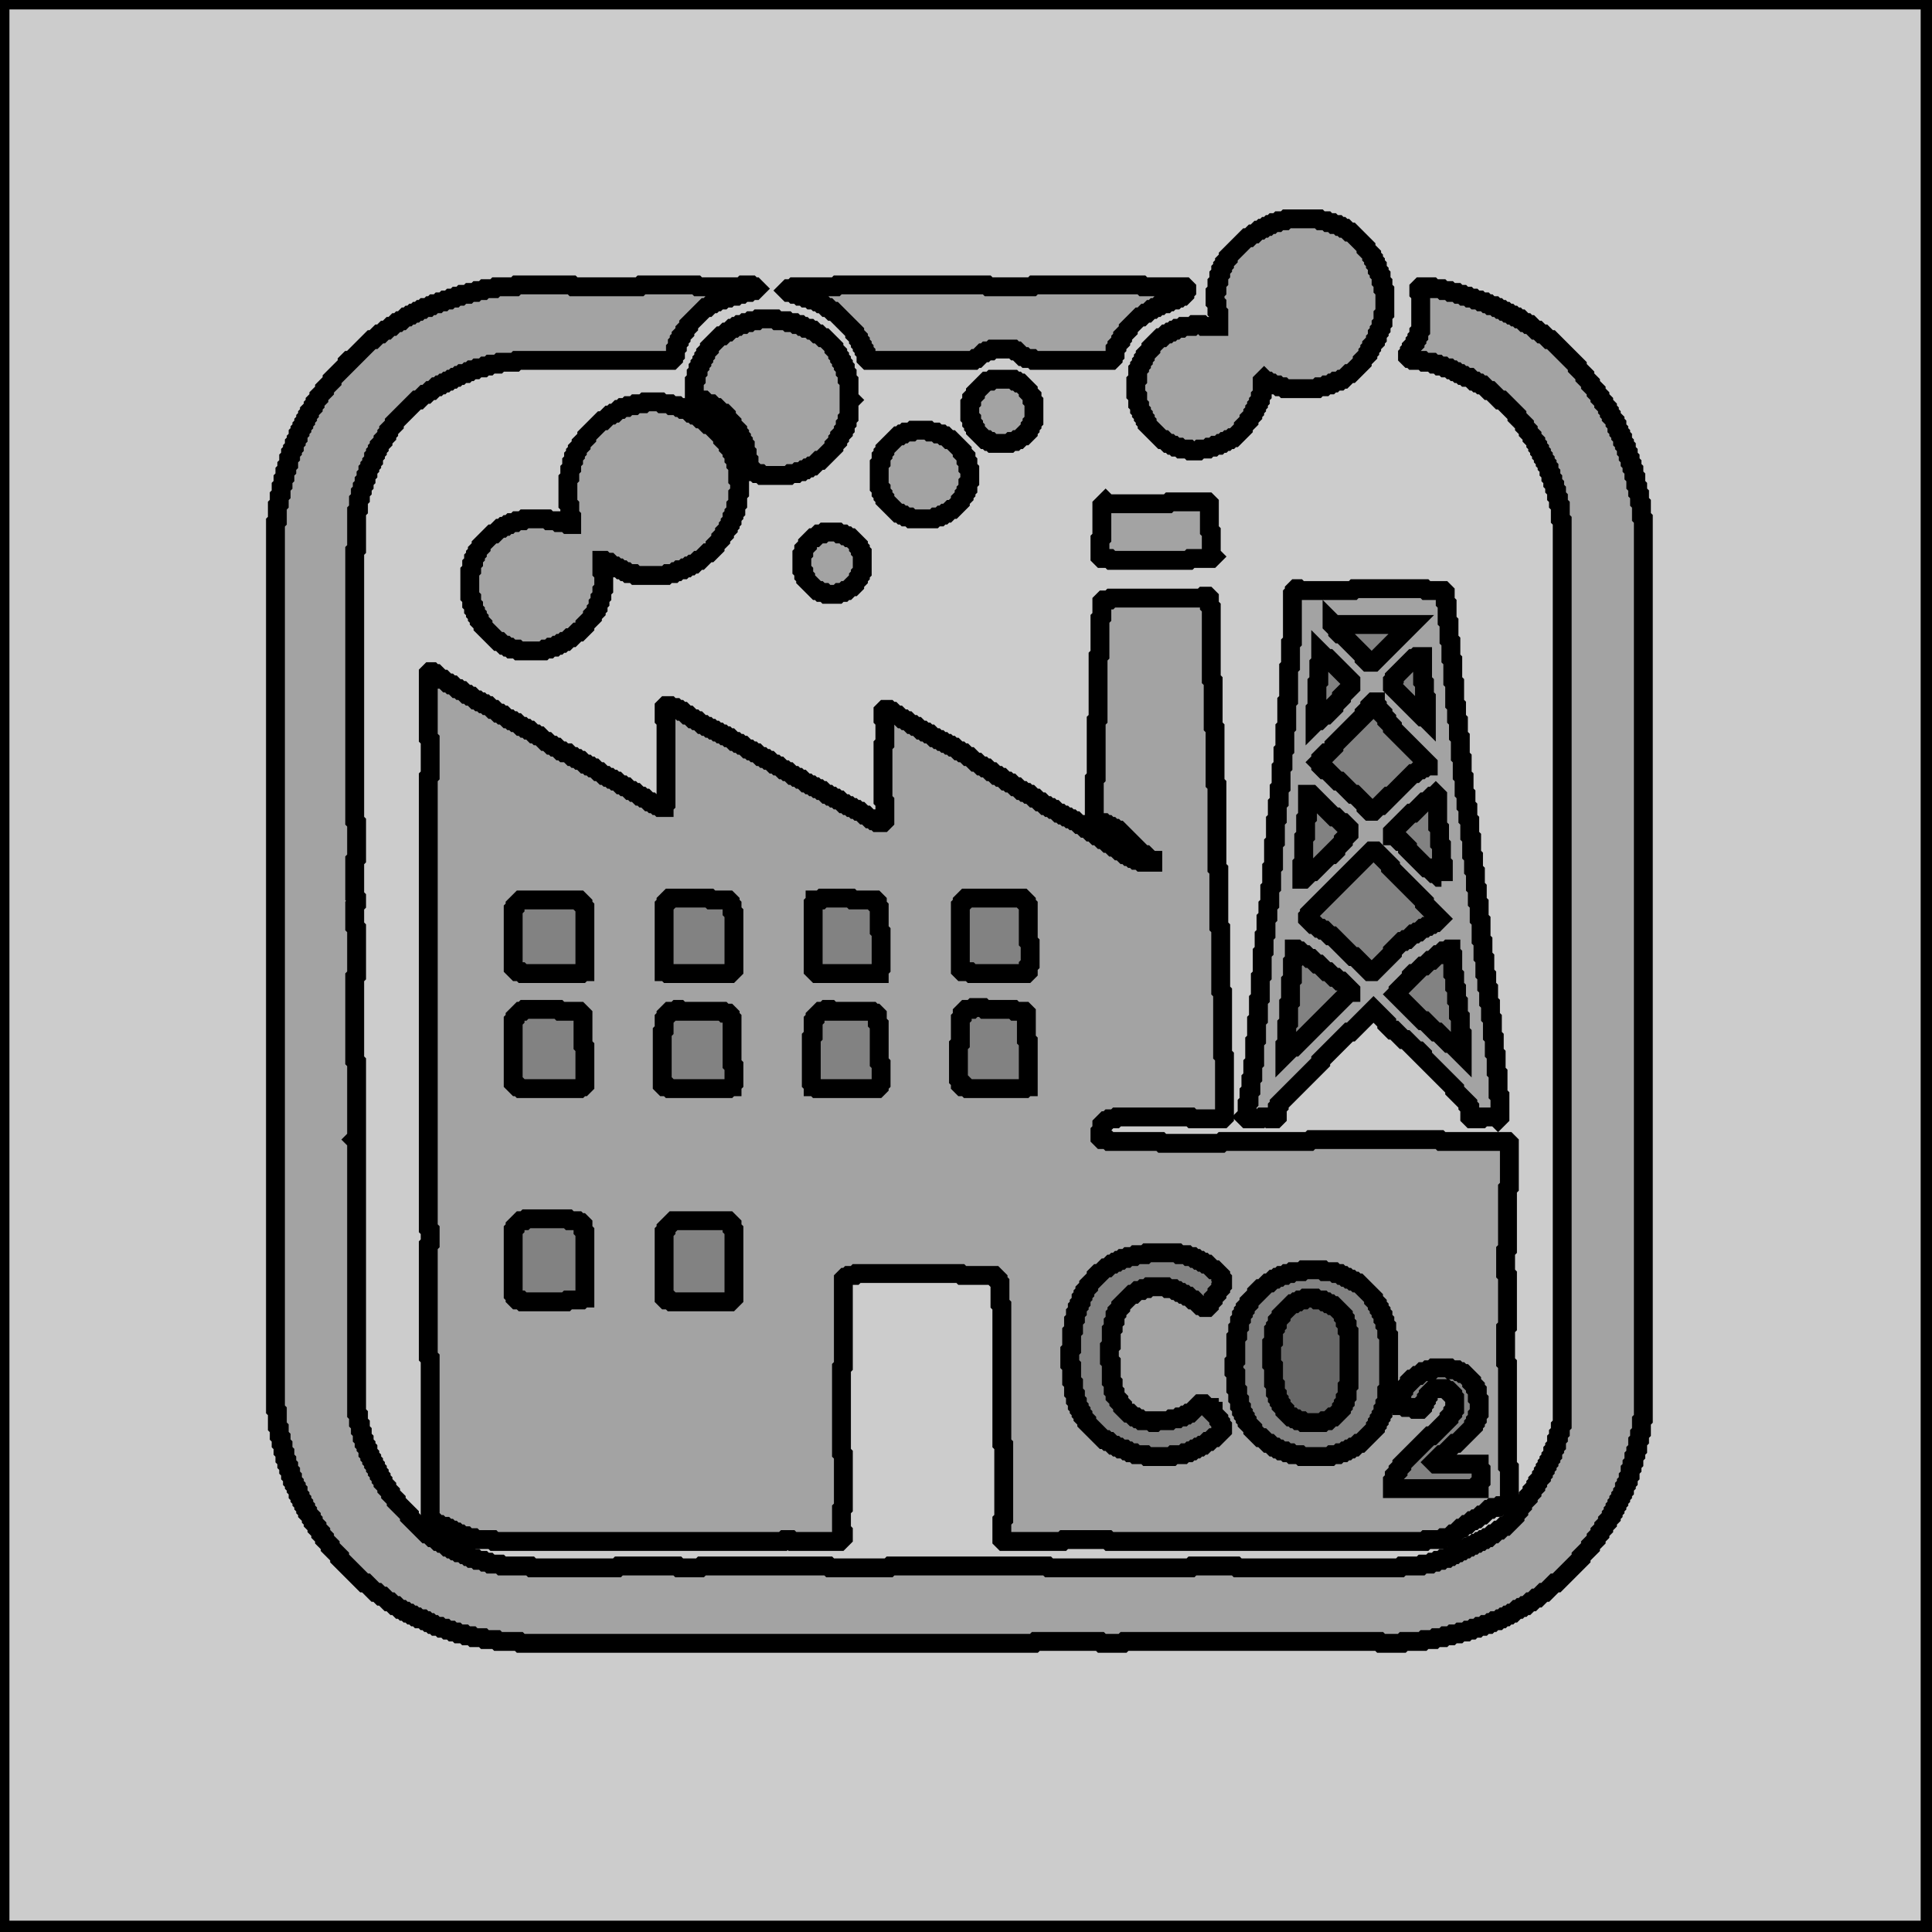 <?xml version="1.0" encoding="utf-8" ?>
<svg baseProfile="tiny" height="1024" version="1.2" width="1024" xmlns="http://www.w3.org/2000/svg" xmlns:ev="http://www.w3.org/2001/xml-events" xmlns:xlink="http://www.w3.org/1999/xlink"><defs /><rect fill="#fff" height="1024" width="1024" x="0" y="0" /><polygon fill="#000" fill-opacity="0.2" points="760,725 759,726 757,726 756,727 754,727 752,729 751,729 749,731 748,731 747,732 747,733 744,736 744,737 743,738 743,745 744,745 745,746 749,746 750,747 753,747 754,746 754,745 755,744 755,743 756,742 756,741 757,740 757,739 760,736 766,736 767,737 768,737 770,739 770,740 771,741 771,747 770,748 770,749 768,751 768,752 759,761 758,761 743,776 743,777 741,779 741,780 739,782 739,784 738,785 738,789 784,789 784,786 785,785 785,779 784,778 784,776 761,776 760,775 764,771 765,771 771,765 772,765 781,756 781,755 782,754 782,753 783,752 783,750 784,749 784,742 783,741 783,737 782,736 782,735 780,733 780,732 776,728 775,728 774,727 773,727 772,726 769,726 768,725" stroke="#000" stroke-width="10" /><polygon fill="#000" fill-opacity="0.2" points="691,673 690,674 685,674 684,675 682,675 681,676 679,676 678,677 677,677 676,678 675,678 673,680 672,680 669,683 668,683 666,685 666,686 662,690 662,691 660,693 660,694 659,695 659,696 658,697 658,699 657,700 657,703 656,704 656,708 655,709 655,721 654,722 654,727 655,728 655,736 656,737 656,741 657,742 657,745 658,746 658,748 659,749 659,750 660,751 660,752 661,753 661,754 664,757 664,758 668,762 669,762 672,765 673,765 675,767 676,767 677,768 678,768 679,769 681,769 682,770 684,770 685,771 689,771 690,772 705,772 706,771 709,771 710,770 712,770 713,769 714,769 715,768 716,768 717,767 718,767 720,765 721,765 729,757 729,756 730,755 730,754 731,753 731,752 732,751 732,750 733,749 733,747 734,746 734,744 735,743 735,737 736,736 736,708 735,707 735,703 734,702 734,700 733,699 733,697 732,696 732,695 731,694 731,693 730,692 730,691 728,689 728,688 720,680 719,680 718,679 717,679 716,678 715,678 714,677 713,677 712,676 711,676 710,675 708,675 707,674 702,674 701,673" stroke="#000" stroke-width="10" /><polygon fill="#000" fill-opacity="0.2" points="691,689 692,688 697,688 698,689 701,689 702,690 703,690 704,691 705,691 706,692 707,692 712,697 712,698 713,699 713,701 714,702 714,705 715,706 715,734 714,735 714,740 713,741 713,743 712,744 712,745 711,746 711,747 707,751 706,751 704,753 702,753 701,754 691,754 690,753 688,753 687,752 686,752 685,751 684,751 681,748 681,747 679,745 679,744 678,743 678,742 677,741 677,739 676,738 676,734 675,733 675,724 674,723 674,712 675,711 675,705 676,704 676,703 677,702 677,700 679,698 679,697 685,691 686,691 687,690 688,690 689,689" stroke="#000" stroke-width="10" /><polygon fill="#000" fill-opacity="0.2" points="608,664 607,665 602,665 601,666 598,666 597,667 595,667 594,668 593,668 592,669 591,669 590,670 589,670 587,672 586,672 583,675 582,675 581,676 581,677 577,681 577,682 575,684 575,685 574,686 574,687 573,688 573,690 572,691 572,692 571,693 571,695 570,696 570,699 569,700 569,705 568,706 568,715 567,716 567,723 568,724 568,732 569,733 569,738 570,739 570,742 571,743 571,745 572,746 572,747 573,748 573,749 574,750 574,751 576,753 576,754 585,763 586,763 587,764 588,764 590,766 591,766 592,767 593,767 594,768 596,768 597,769 598,769 599,770 601,770 602,771 607,771 608,772 621,772 622,771 627,771 628,770 630,770 631,769 632,769 633,768 634,768 635,767 636,767 637,766 638,766 640,764 641,764 643,762 644,762 648,758 648,756 647,755 647,754 646,753 646,752 643,749 643,748 642,748 641,747 641,746 640,746 638,744 636,744 631,749 630,749 629,750 628,750 627,751 625,751 624,752 621,752 620,753 613,753 612,754 611,754 610,753 605,753 604,752 603,752 602,751 601,751 599,749 598,749 595,746 595,745 593,743 593,742 591,740 591,738 590,737 590,733 589,732 589,722 588,721 588,714 589,713 589,705 590,704 590,701 591,700 591,697 592,696 592,695 594,693 594,692 600,686 601,686 603,684 605,684 606,683 608,683 609,682 618,682 619,683 622,683 623,684 624,684 625,685 626,685 627,686 628,686 629,687 630,687 632,689 633,689 636,692 637,692 638,693 640,693 641,692 641,691 643,689 643,688 645,686 645,685 647,683 647,682 648,681 648,678 647,677 647,676 644,673 643,673 640,670 639,670 638,669 637,669 636,668 635,668 634,667 633,667 632,666 630,666 629,665 625,665 624,664" stroke="#000" stroke-width="10" /><polygon fill="#000" fill-opacity="0.2" points="357,647 353,651 353,652 352,653 352,688 353,689 355,689 356,690 387,690 389,688 389,652 388,651 388,649 386,647" stroke="#000" stroke-width="10" /><polygon fill="#000" fill-opacity="0.2" points="279,646 278,647 276,647 273,650 273,651 272,652 272,686 273,687 273,688 274,689 276,689 277,690 300,690 301,689 308,689 309,688 310,688 310,653 309,652 309,649 308,648 307,648 306,647 302,647 301,646" stroke="#000" stroke-width="10" /><polygon fill="#000" fill-opacity="0.2" points="438,535 437,536 435,536 432,539 432,540 431,541 431,549 430,550 430,574 431,575 431,576 432,576 433,577 465,577 466,576 466,575 467,574 467,564 466,563 466,543 465,542 465,538 464,537 463,537 462,536 441,536 440,535" stroke="#000" stroke-width="10" /><polygon fill="#000" fill-opacity="0.2" points="359,535 358,536 355,536 353,538 353,539 352,540 352,546 351,547 351,575 352,576 354,576 355,577 386,577 387,576 388,576 388,575 389,574 389,565 388,564 388,540 387,539 387,538 386,537 384,537 383,536 361,536 360,535" stroke="#000" stroke-width="10" /><polygon fill="#000" fill-opacity="0.2" points="278,535 277,536 276,536 273,539 273,540 272,541 272,574 274,576 275,576 276,577 307,577 308,576 309,576 310,575 310,555 309,554 309,538 307,536 297,536 296,535" stroke="#000" stroke-width="10" /><polygon fill="#000" fill-opacity="0.2" points="516,534 515,535 512,535 510,537 510,539 509,540 509,553 508,554 508,572 509,573 509,575 510,576 512,576 513,577 543,577 544,576 545,576 545,552 544,551 544,537 543,536 538,536 537,535 522,535 521,534" stroke="#000" stroke-width="10" /><polygon fill="#000" fill-opacity="0.2" points="768,503 767,504 765,504 763,506 762,506 759,509 758,509 755,512 754,512 750,516 749,516 748,517 748,518 741,525 741,526 740,527 754,541 755,541 761,547 762,547 768,553 769,553 775,559 775,548 774,547 774,539 773,538 773,531 772,530 772,524 771,523 771,517 770,516 770,506 769,505 769,503" stroke="#000" stroke-width="10" /><polygon fill="#000" fill-opacity="0.2" points="686,503 686,509 685,510 685,519 684,520 684,531 683,532 683,542 682,543 682,553 681,554 681,559 685,555 686,555 715,526 716,526 716,525 711,520 710,520 708,518 707,518 704,515 703,515 699,511 698,511 695,508 694,508 692,506 691,506 689,504 688,504 687,503" stroke="#000" stroke-width="10" /><polygon fill="#000" fill-opacity="0.2" points="276,477 273,480 273,481 272,482 272,513 274,515 276,515 277,516 308,516 309,515 310,515 310,481 309,480 309,479 307,477" stroke="#000" stroke-width="10" /><polygon fill="#000" fill-opacity="0.2" points="512,476 510,478 510,479 509,480 509,514 510,515 514,515 515,516 544,516 545,515 545,512 546,511 546,500 545,499 545,480 544,479 544,478 542,476" stroke="#000" stroke-width="10" /><polygon fill="#000" fill-opacity="0.2" points="436,476 435,477 432,477 432,478 431,479 431,514 433,516 466,516 466,514 467,513 467,494 466,493 466,481 465,480 465,478 464,477 452,477 451,476" stroke="#000" stroke-width="10" /><polygon fill="#000" fill-opacity="0.2" points="355,476 353,478 353,479 352,480 352,515 353,515 354,516 387,516 389,514 389,484 388,483 388,480 387,479 387,478 386,477 377,477 376,476" stroke="#000" stroke-width="10" /><polygon fill="#000" fill-opacity="0.2" points="727,451 694,484 694,485 693,486 693,487 696,490 697,490 699,492 700,492 701,493 702,493 705,496 706,496 717,507 718,507 726,515 728,515 738,505 738,504 743,499 744,499 745,498 746,498 749,495 750,495 751,494 752,494 754,492 755,492 756,491 757,491 758,490 759,490 760,489 761,489 763,487 755,479 755,478 737,460 737,459 729,451" stroke="#000" stroke-width="10" /><polygon fill="#000" fill-opacity="0.2" points="761,421 760,422 759,422 756,425 755,425 749,431 748,431 738,441 738,443 739,443 742,446 743,446 746,449 746,450 756,460 757,460 760,463 761,463 763,465 764,465 765,466 765,467 765,458 764,457 764,448 763,447 763,439 762,438 762,422" stroke="#000" stroke-width="10" /><polygon fill="#000" fill-opacity="0.2" points="693,421 693,433 692,434 692,443 691,444 691,457 690,458 690,466 691,466 695,462 696,462 705,453 706,453 708,451 708,450 712,446 712,445 715,442 715,439 712,436 711,436 708,433 707,433 695,421" stroke="#000" stroke-width="10" /><polygon fill="#000" fill-opacity="0.2" points="728,372 726,374 726,375 723,378 723,379 707,395 707,396 704,399 703,399 700,402 700,403 699,404 700,405 700,406 702,408 703,408 709,414 710,414 717,421 718,421 724,427 724,428 726,430 728,430 731,427 732,427 734,425 734,424 736,422 737,422 749,410 750,410 752,408 753,408 754,407 755,407 756,406 757,406 757,405 738,386 738,385 735,382 735,381 733,379 733,378 730,375 730,374 729,373 729,372" stroke="#000" stroke-width="10" /><polygon fill="#000" fill-opacity="0.2" points="751,348 750,349 749,349 739,359 739,360 738,361 738,364 754,380 755,380 756,381 756,370 755,369 755,362 754,361 754,348" stroke="#000" stroke-width="10" /><polygon fill="#000" fill-opacity="0.2" points="700,346 700,351 699,352 699,361 698,362 698,375 697,376 697,383 698,382 699,382 702,379 703,379 707,375 707,374 711,370 711,369 716,364 716,361 704,349 703,349" stroke="#000" stroke-width="10" /><polygon fill="#000" fill-opacity="0.2" points="706,330 706,331 709,334 709,335 710,336 711,336 723,348 723,349 725,351 728,351 748,331 707,331" stroke="#000" stroke-width="10" /><polygon fill="#000" fill-opacity="0.2" points="0,0 0,1023 1023,1023 1023,0" stroke="#000" stroke-width="10" /><polygon fill="#000" fill-opacity="0.2" points="637,317 638,316 640,316 641,317 641,321 642,322 642,360 643,361 643,385 644,386 644,415 645,416 645,460 646,461 646,491 647,492 647,525 648,526 648,559 649,560 649,592 648,593 632,593 631,592 592,592 591,593 588,593 587,594 586,594 584,596 584,599 583,600 583,603 584,604 587,604 588,605 615,605 616,606 647,606 648,605 694,605 695,604 763,604 764,605 799,605 800,606 800,629 799,630 799,662 798,663 798,675 799,676 799,703 798,704 798,722 799,723 799,777 800,778 800,797 799,798 795,798 794,799 791,799 790,800 789,800 786,803 785,803 783,805 782,805 781,806 780,806 778,808 777,808 775,810 774,810 771,813 770,813 768,815 765,815 764,816 756,816 755,817 588,817 587,816 564,816 563,817 532,817 531,816 531,806 532,805 532,766 531,765 531,692 530,691 530,680 529,679 529,678 527,676 510,676 509,675 454,675 453,676 450,676 449,677 448,677 447,678 447,724 446,725 446,770 447,771 447,799 446,800 446,811 447,812 447,815 445,817 420,817 419,816 416,816 415,817 262,817 261,816 252,816 251,815 248,815 247,814 245,814 244,813 243,813 242,812 241,812 240,811 239,811 238,810 237,810 236,809 234,809 233,808 232,808 231,807 229,807 228,806 228,720 227,719 227,660 228,659 228,652 227,651 227,412 228,411 228,392 227,391 227,357 228,356 229,356 230,357 231,357 234,360 235,360 237,362 238,362 239,363 240,363 242,365 243,365 244,366 245,366 247,368 248,368 249,369 250,369 252,371 253,371 254,372 255,372 256,373 257,373 258,374 259,374 261,376 262,376 264,378 265,378 266,379 267,379 269,381 270,381 271,382 272,382 273,383 274,383 276,385 277,385 278,386 279,386 280,387 281,387 283,389 284,389 285,390 286,390 289,393 290,393 292,395 293,395 294,396 295,396 297,398 298,398 299,399 301,399 303,401 304,401 305,402 306,402 307,403 308,403 310,405 311,405 312,406 313,406 314,407 315,407 317,409 318,409 320,411 321,411 322,412 323,412 324,413 325,413 326,414 327,414 329,416 330,416 331,417 332,417 334,419 335,419 336,420 337,420 339,422 340,422 341,423 342,423 344,425 345,425 346,426 347,426 348,427 349,427 350,428 352,428 352,427 353,426 353,382 352,381 352,375 353,374 355,374 356,375 358,375 359,376 360,376 361,377 362,377 364,379 365,379 367,381 368,381 369,382 370,382 372,384 373,384 374,385 375,385 376,386 377,386 378,387 379,387 380,388 381,388 382,389 383,389 384,390 385,390 386,391 387,391 389,393 390,393 391,394 392,394 393,395 394,395 396,397 397,397 398,398 399,398 400,399 401,399 403,401 404,401 405,402 406,402 407,403 408,403 410,405 411,405 412,406 413,406 415,408 416,408 417,409 418,409 420,411 421,411 422,412 423,412 424,413 425,413 427,415 428,415 429,416 430,416 431,417 432,417 433,418 434,418 435,419 436,419 438,421 439,421 440,422 441,422 442,423 443,423 444,424 445,424 447,426 448,426 449,427 450,427 451,428 452,428 453,429 454,429 455,430 456,430 458,432 459,432 461,434 462,434 463,435 464,435 465,436 468,436 469,435 469,425 468,424 468,395 469,394 469,382 468,381 468,377 469,376 471,376 472,377 473,377 475,379 476,379 478,381 479,381 480,382 481,382 483,384 484,384 485,385 486,385 488,387 489,387 490,388 491,388 492,389 493,389 495,391 496,391 497,392 498,392 499,393 500,393 501,394 502,394 503,395 504,395 505,396 506,396 508,398 509,398 510,399 511,399 513,401 514,401 517,404 518,404 520,406 521,406 522,407 523,407 525,409 526,409 528,411 529,411 530,412 531,412 533,414 534,414 535,415 536,415 538,417 539,417 541,419 542,419 543,420 544,420 545,421 546,421 548,423 549,423 551,425 552,425 554,427 555,427 556,428 557,428 558,429 559,429 561,431 562,431 563,432 564,432 565,433 566,433 567,434 568,434 569,435 570,435 572,437 573,437 575,439 576,439 578,441 579,441 581,443 582,443 584,445 585,445 587,447 588,447 590,449 591,449 593,451 594,451 596,453 597,453 598,454 599,454 600,455 601,455 602,456 604,456 605,457 611,457 611,456 610,456 607,453 606,453 593,440 592,440 591,439 590,439 589,438 588,438 587,437 586,437 585,436 583,436 580,433 580,413 581,412 581,382 582,381 582,348 583,347 583,328 584,327 584,319 585,318 588,318 589,317" stroke="#000" stroke-width="10" /><polygon fill="#000" fill-opacity="0.2" points="686,313 687,312 688,312 689,313 717,313 718,312 755,312 756,313 765,313 766,314 766,319 767,320 767,329 768,330 768,339 769,340 769,349 770,350 770,361 771,362 771,373 772,374 772,381 773,382 773,390 774,391 774,401 775,402 775,411 776,412 776,420 777,421 777,427 778,428 778,434 779,435 779,443 780,444 780,453 781,454 781,461 782,462 782,470 783,471 783,478 784,479 784,487 785,488 785,498 786,499 786,507 787,508 787,516 788,517 788,523 789,524 789,531 790,532 790,539 791,540 791,549 792,550 792,558 793,559 793,568 794,569 794,580 795,581 795,592 794,593 793,592 786,592 785,593 780,593 779,592 779,591 780,590 779,589 779,587 778,586 778,585 771,578 771,577 754,560 754,559 752,557 751,557 745,551 744,551 739,546 738,546 735,543 735,542 728,535 716,547 715,547 700,562 700,563 678,585 678,586 677,587 677,592 676,593 673,593 672,592 669,592 668,593 661,593 660,592 661,591 661,585 662,584 662,579 663,578 663,572 664,571 664,564 665,563 665,552 666,551 666,541 667,540 667,530 668,529 668,518 669,517 669,505 670,504 670,496 671,495 671,487 672,486 672,480 673,479 673,471 674,470 674,460 675,459 675,447 676,446 676,435 677,434 677,426 678,425 678,418 679,417 679,407 680,406 680,398 681,397 681,386 682,385 682,372 683,371 683,354 684,353 684,341 685,340 685,315 686,314" stroke="#000" stroke-width="10" /><polygon fill="#000" fill-opacity="0.2" points="436,283 437,282 444,282 445,283 447,283 448,284 449,284 450,285 451,285 455,289 455,290 456,291 456,292 457,293 457,303 456,304 456,305 455,306 455,307 453,309 453,310 452,311 451,311 449,313 448,313 447,314 445,314 444,315 438,315 437,314 435,314 434,313 433,313 427,307 427,306 426,305 426,303 425,302 425,294 426,293 426,291 428,289 428,288 431,285 432,285 434,283" stroke="#000" stroke-width="10" /><polygon fill="#000" fill-opacity="0.2" points="586,266 587,267 619,267 620,266 640,266 641,267 641,281 642,282 642,294 643,295 642,296 631,296 630,297 589,297 588,296 584,296 583,295 583,286 584,285 584,268" stroke="#000" stroke-width="10" /><polygon fill="#000" fill-opacity="0.2" points="483,229 484,228 492,228 493,229 496,229 497,230 499,230 500,231 501,231 503,233 504,233 510,239 510,240 512,242 512,244 513,245 513,248 514,249 514,255 513,256 513,259 512,260 512,261 511,262 511,263 509,265 509,266 505,270 504,270 502,272 501,272 500,273 499,273 498,274 496,274 495,275 483,275 482,274 480,274 479,273 478,273 477,272 476,272 469,265 469,264 468,263 468,262 467,261 467,259 466,258 466,246 467,245 467,242 468,241 468,240 469,239 469,238 476,231 477,231 478,230 479,230 480,229" stroke="#000" stroke-width="10" /><polygon fill="#000" fill-opacity="0.2" points="341,214 342,213 350,213 351,214 355,214 356,215 359,215 360,216 361,216 362,217 364,217 366,219 367,219 368,220 369,220 371,222 372,222 375,225 376,225 383,232 383,233 386,236 386,237 388,239 388,240 389,241 389,243 390,244 390,246 391,247 391,254 392,255 392,261 391,262 391,267 390,268 390,271 389,272 389,273 388,274 388,276 387,277 387,278 386,279 386,280 384,282 384,283 382,285 382,286 379,289 379,290 376,293 375,293 371,297 370,297 368,299 367,299 366,300 365,300 364,301 363,301 362,302 360,302 359,303 358,303 357,304 354,304 353,305 337,305 336,304 333,304 332,303 331,303 330,302 329,302 328,301 327,301 326,300 325,300 323,298 321,298 320,297 319,297 319,303 320,304 320,312 319,313 319,316 318,317 318,319 317,320 317,322 316,323 316,324 314,326 314,327 310,331 310,332 307,335 306,335 303,338 302,338 300,340 299,340 298,341 297,341 296,342 295,342 294,343 292,343 291,344 289,344 288,345 275,345 274,344 271,344 270,343 269,343 268,342 267,342 265,340 264,340 256,332 256,331 254,329 254,328 253,327 253,326 252,325 252,324 251,323 251,321 250,320 250,317 249,316 249,303 250,302 250,299 251,298 251,296 252,295 252,294 253,293 253,292 255,290 255,289 261,283 262,283 265,280 266,280 267,279 268,279 269,278 270,278 271,277 273,277 274,276 277,276 278,275 290,275 291,276 295,276 296,277 300,277 301,278 303,278 303,274 302,273 302,268 301,267 301,254 302,253 302,249 303,248 303,245 304,244 304,242 305,241 305,240 306,239 306,238 308,236 308,235 311,232 311,231 319,223 320,223 323,220 324,220 325,219 326,219 328,217 329,217 330,216 332,216 333,215 336,215 337,214" stroke="#000" stroke-width="10" /><polygon fill="#000" fill-opacity="0.2" points="525,202 526,201 537,201 538,202 539,202 540,203 541,203 545,207 545,208 547,210 547,212 548,213 548,223 547,224 547,225 546,226 546,227 545,228 545,229 543,231 542,231 540,233 539,233 538,234 536,234 535,235 526,235 525,234 524,234 523,233 522,233 517,228 517,227 516,226 516,225 515,224 515,222 514,221 514,214 515,213 515,211 517,209 517,208 523,202" stroke="#000" stroke-width="10" /><polygon fill="#000" fill-opacity="0.2" points="401,170 402,169 411,169 412,170 417,170 418,171 421,171 422,172 424,172 425,173 426,173 427,174 429,174 430,175 431,175 433,177 434,177 436,179 437,179 442,184 442,185 444,187 444,188 445,189 445,190 446,191 446,192 447,193 447,194 448,195 448,197 449,198 449,201 450,202 450,211 451,212 450,213 450,221 449,222 449,224 448,225 448,227 447,228 447,229 445,231 445,232 444,233 444,234 442,236 442,237 435,244 434,244 431,247 430,247 429,248 428,248 427,249 426,249 425,250 423,250 422,251 419,251 418,252 404,252 403,251 401,251 400,250 399,250 397,248 397,244 396,243 396,240 395,239 395,236 394,235 394,234 393,233 393,232 392,231 392,230 391,229 391,228 388,225 388,224 385,221 385,220 384,219 383,219 380,216 379,216 377,214 375,214 373,212 371,212 370,211 369,211 368,210 368,202 369,201 369,198 370,197 370,195 371,194 371,193 372,192 372,191 373,190 373,189 374,188 374,187 376,185 376,184 382,178 383,178 385,176 386,176 388,174 389,174 390,173 391,173 392,172 394,172 395,171 397,171 398,170" stroke="#000" stroke-width="10" /><polygon fill="#000" fill-opacity="0.2" points="443,152 444,151 523,151 524,152 547,152 548,151 605,151 606,152 628,152 629,153 629,154 628,155 628,156 627,157 626,157 625,158 624,158 623,159 621,159 620,160 619,160 618,161 616,161 615,162 614,162 613,163 612,163 611,164 610,164 608,166 607,166 605,168 604,168 598,174 598,175 595,178 595,179 594,180 594,181 592,183 592,184 591,185 591,188 590,189 590,190 589,191 548,191 547,190 544,190 543,189 542,189 539,186 538,186 537,185 526,185 525,186 523,186 522,187 521,187 518,190 517,190 516,191 460,191 459,190 459,187 458,186 458,185 457,184 457,183 456,182 456,181 455,180 455,179 453,177 453,176 442,165 441,165 439,163 438,163 436,161 435,161 434,160 433,160 432,159 430,159 429,158 427,158 426,157 424,157 423,156 421,156 420,155 418,155 417,154 418,153 420,153 421,152" stroke="#000" stroke-width="10" /><polygon fill="#000" fill-opacity="0.2" points="273,152 274,151 303,151 304,152 339,152 340,151 369,151 370,152 393,152 394,151 398,151 399,152 400,152 401,153 400,154 398,154 397,155 394,155 393,156 391,156 390,157 387,157 386,158 384,158 383,159 381,159 380,160 379,160 378,161 377,161 375,163 374,163 365,172 365,173 363,175 363,176 361,178 361,179 360,180 360,181 359,182 359,184 358,185 358,188 357,189 357,190 356,191 274,191 273,192 265,192 264,193 260,193 259,194 257,194 256,195 253,195 252,196 250,196 249,197 248,197 247,198 245,198 244,199 243,199 242,200 241,200 240,201 239,201 238,202 237,202 236,203 235,203 234,204 233,204 232,205 231,205 229,207 228,207 226,209 225,209 222,212 221,212 209,224 209,225 206,228 206,229 205,230 205,231 203,233 203,234 201,236 201,237 200,238 200,239 199,240 199,241 198,242 198,244 197,245 197,246 196,247 196,248 195,249 195,251 194,252 194,254 193,255 193,257 192,258 192,260 191,261 191,264 190,265 190,270 189,271 189,291 188,292 188,435 189,436 189,455 188,456 188,475 189,476 189,479 188,480 188,491 189,492 189,517 188,518 188,562 189,563 189,603 188,604 189,605 189,749 190,750 190,754 191,755 191,758 192,759 192,762 193,763 193,765 194,766 194,767 195,768 195,770 196,771 196,772 197,773 197,774 198,775 198,776 199,777 199,778 200,779 200,780 201,781 201,782 202,783 202,784 203,785 203,786 205,788 205,789 207,791 207,792 210,795 210,796 217,803 217,804 226,813 227,813 229,815 230,815 232,817 233,817 234,818 235,818 237,820 238,820 239,821 240,821 241,822 242,822 243,823 245,823 246,824 247,824 248,825 249,825 250,826 252,826 253,827 256,827 257,828 259,828 260,829 265,829 266,830 281,830 282,831 327,831 328,830 359,830 360,831 371,831 372,830 439,830 440,831 471,831 472,830 555,830 556,831 631,831 632,830 655,830 656,831 742,831 743,830 753,830 754,829 758,829 759,828 761,828 762,827 764,827 765,826 767,826 768,825 769,825 770,824 771,824 772,823 773,823 774,822 775,822 776,821 777,821 778,820 779,820 780,819 781,819 782,818 783,818 784,817 785,817 786,816 787,816 788,815 789,815 791,813 792,813 794,811 795,811 797,809 798,809 803,804 803,803 805,801 805,800 807,798 807,797 810,794 810,793 812,791 812,790 814,788 814,787 815,786 815,785 817,783 817,782 818,781 818,780 819,779 819,778 820,777 820,776 821,775 821,774 822,773 822,772 823,771 823,769 824,768 824,767 825,766 825,763 826,762 826,760 827,759 827,756 828,755 828,276 827,275 827,268 826,267 826,264 825,263 825,260 824,259 824,257 823,256 823,254 822,253 822,251 821,250 821,248 820,247 820,246 819,245 819,244 818,243 818,242 817,241 817,240 816,239 816,238 815,237 815,236 814,235 814,234 812,232 812,231 810,229 810,228 808,226 808,225 804,221 804,220 796,212 795,212 790,207 789,207 786,204 785,204 784,203 783,203 782,202 781,202 779,200 777,200 776,199 775,199 774,198 773,198 772,197 771,197 770,196 769,196 768,195 766,195 765,194 763,194 762,193 760,193 759,192 755,192 754,191 749,191 748,190 747,190 746,189 746,188 747,187 747,186 748,185 748,184 750,182 750,181 751,180 751,179 752,178 752,176 753,175 753,156 752,155 752,153 753,152 759,152 760,153 764,153 765,154 768,154 769,155 772,155 773,156 775,156 776,157 778,157 779,158 781,158 782,159 784,159 785,160 787,160 788,161 789,161 790,162 792,162 793,163 794,163 795,164 796,164 797,165 798,165 799,166 800,166 801,167 802,167 803,168 804,168 805,169 806,169 808,171 809,171 810,172 811,172 814,175 815,175 817,177 818,177 821,180 822,180 836,194 836,195 840,199 840,200 843,203 843,204 846,207 846,208 848,210 848,211 850,213 850,214 852,216 852,217 853,218 853,219 854,220 854,221 856,223 856,224 857,225 857,227 858,228 858,229 859,230 859,231 860,232 860,234 861,235 861,236 862,237 862,239 863,240 863,242 864,243 864,245 865,246 865,248 866,249 866,252 867,253 867,257 868,258 868,261 869,262 869,266 870,267 870,274 871,275 871,752 870,753 870,759 869,760 869,763 868,764 868,768 867,769 867,771 866,772 866,775 865,776 865,778 864,779 864,782 863,783 863,785 862,786 862,787 861,788 861,790 860,791 860,792 859,793 859,794 858,795 858,796 857,797 857,798 856,799 856,800 855,801 855,802 854,803 854,804 852,806 852,807 850,809 850,810 848,812 848,813 846,815 846,816 843,819 843,820 838,825 838,826 825,839 824,839 819,844 818,844 815,847 814,847 812,849 811,849 809,851 808,851 807,852 806,852 805,853 804,853 802,855 801,855 800,856 799,856 798,857 797,857 796,858 795,858 794,859 792,859 791,860 790,860 789,861 787,861 786,862 784,862 783,863 781,863 780,864 778,864 777,865 774,865 773,866 770,866 769,867 766,867 765,868 761,868 760,869 755,869 754,870 744,870 743,871 732,871 731,870 596,870 595,871 584,871 583,870 549,870 548,871 276,871 275,870 264,870 263,869 257,869 256,868 251,868 250,867 247,867 246,866 243,866 242,865 240,865 239,864 237,864 236,863 234,863 233,862 231,862 230,861 229,861 228,860 227,860 226,859 225,859 224,858 222,858 221,857 220,857 219,856 218,856 217,855 216,855 215,854 214,854 213,853 212,853 210,851 209,851 207,849 206,849 203,846 202,846 200,844 199,844 194,839 193,839 180,826 180,825 175,820 175,819 172,816 172,815 170,813 170,812 168,810 168,809 166,807 166,806 165,805 165,804 163,802 163,801 162,800 162,799 161,798 161,797 160,796 160,795 159,794 159,793 158,792 158,790 157,789 157,788 156,787 156,786 155,785 155,783 154,782 154,780 153,779 153,777 152,776 152,774 151,773 151,770 150,769 150,766 149,765 149,762 148,761 148,757 147,756 147,748 146,747 146,277 147,276 147,268 148,267 148,263 149,262 149,258 150,257 150,254 151,253 151,250 152,249 152,247 153,246 153,243 154,242 154,240 155,239 155,238 156,237 156,235 157,234 157,233 158,232 158,230 159,229 159,228 160,227 160,226 161,225 161,224 162,223 162,222 163,221 163,220 164,219 164,218 166,216 166,215 167,214 167,213 169,211 169,210 172,207 172,206 176,202 176,201 184,193 184,192 185,191 186,191 197,180 198,180 201,177 202,177 204,175 205,175 207,173 208,173 210,171 211,171 212,170 213,170 215,168 216,168 217,167 218,167 219,166 220,166 221,165 222,165 223,164 224,164 225,163 227,163 228,162 229,162 230,161 232,161 233,160 235,160 236,159 238,159 239,158 241,158 242,157 244,157 245,156 248,156 249,155 252,155 253,154 256,154 257,153 262,153 263,152" stroke="#000" stroke-width="10" /><polygon fill="#000" fill-opacity="0.2" points="681,117 682,116 699,116 700,117 703,117 704,118 706,118 707,119 709,119 710,120 711,120 712,121 713,121 715,123 716,123 724,131 724,132 727,135 727,136 728,137 728,138 729,139 729,140 730,141 730,143 731,144 731,145 732,146 732,149 733,150 733,153 734,154 734,166 733,167 733,171 732,172 732,174 731,175 731,176 730,177 730,179 729,180 729,181 727,183 727,184 726,185 726,186 725,187 725,188 722,191 722,192 716,198 715,198 712,201 711,201 710,202 708,202 707,203 706,203 705,204 703,204 702,205 699,205 698,206 681,206 680,205 678,205 677,204 675,204 674,203 673,203 672,202 671,202 670,201 669,202 669,209 668,210 668,212 667,213 667,214 666,215 666,216 665,217 665,218 664,219 664,220 662,222 662,223 659,226 659,227 654,232 653,232 652,233 651,233 650,234 649,234 648,235 647,235 646,236 644,236 643,237 641,237 640,238 636,238 635,239 631,239 630,238 626,238 625,237 623,237 622,236 621,236 620,235 619,235 617,233 616,233 608,225 608,224 607,223 607,222 606,221 606,220 605,219 605,218 604,217 604,215 603,214 603,210 602,209 602,202 603,201 603,196 604,195 604,194 605,193 605,192 606,191 606,190 607,189 607,188 610,185 610,184 615,179 616,179 618,177 619,177 620,176 621,176 622,175 623,175 624,174 626,174 627,173 632,173 633,172 637,172 638,173 646,173 646,166 645,165 645,161 644,160 644,155 645,154 645,150 646,149 646,146 647,145 647,143 648,142 648,141 649,140 649,139 651,137 651,136 661,126 662,126 664,124 665,124 667,122 668,122 669,121 670,121 671,120 672,120 673,119 674,119 675,118 677,118 678,117" stroke="#000" stroke-width="10" /></svg>